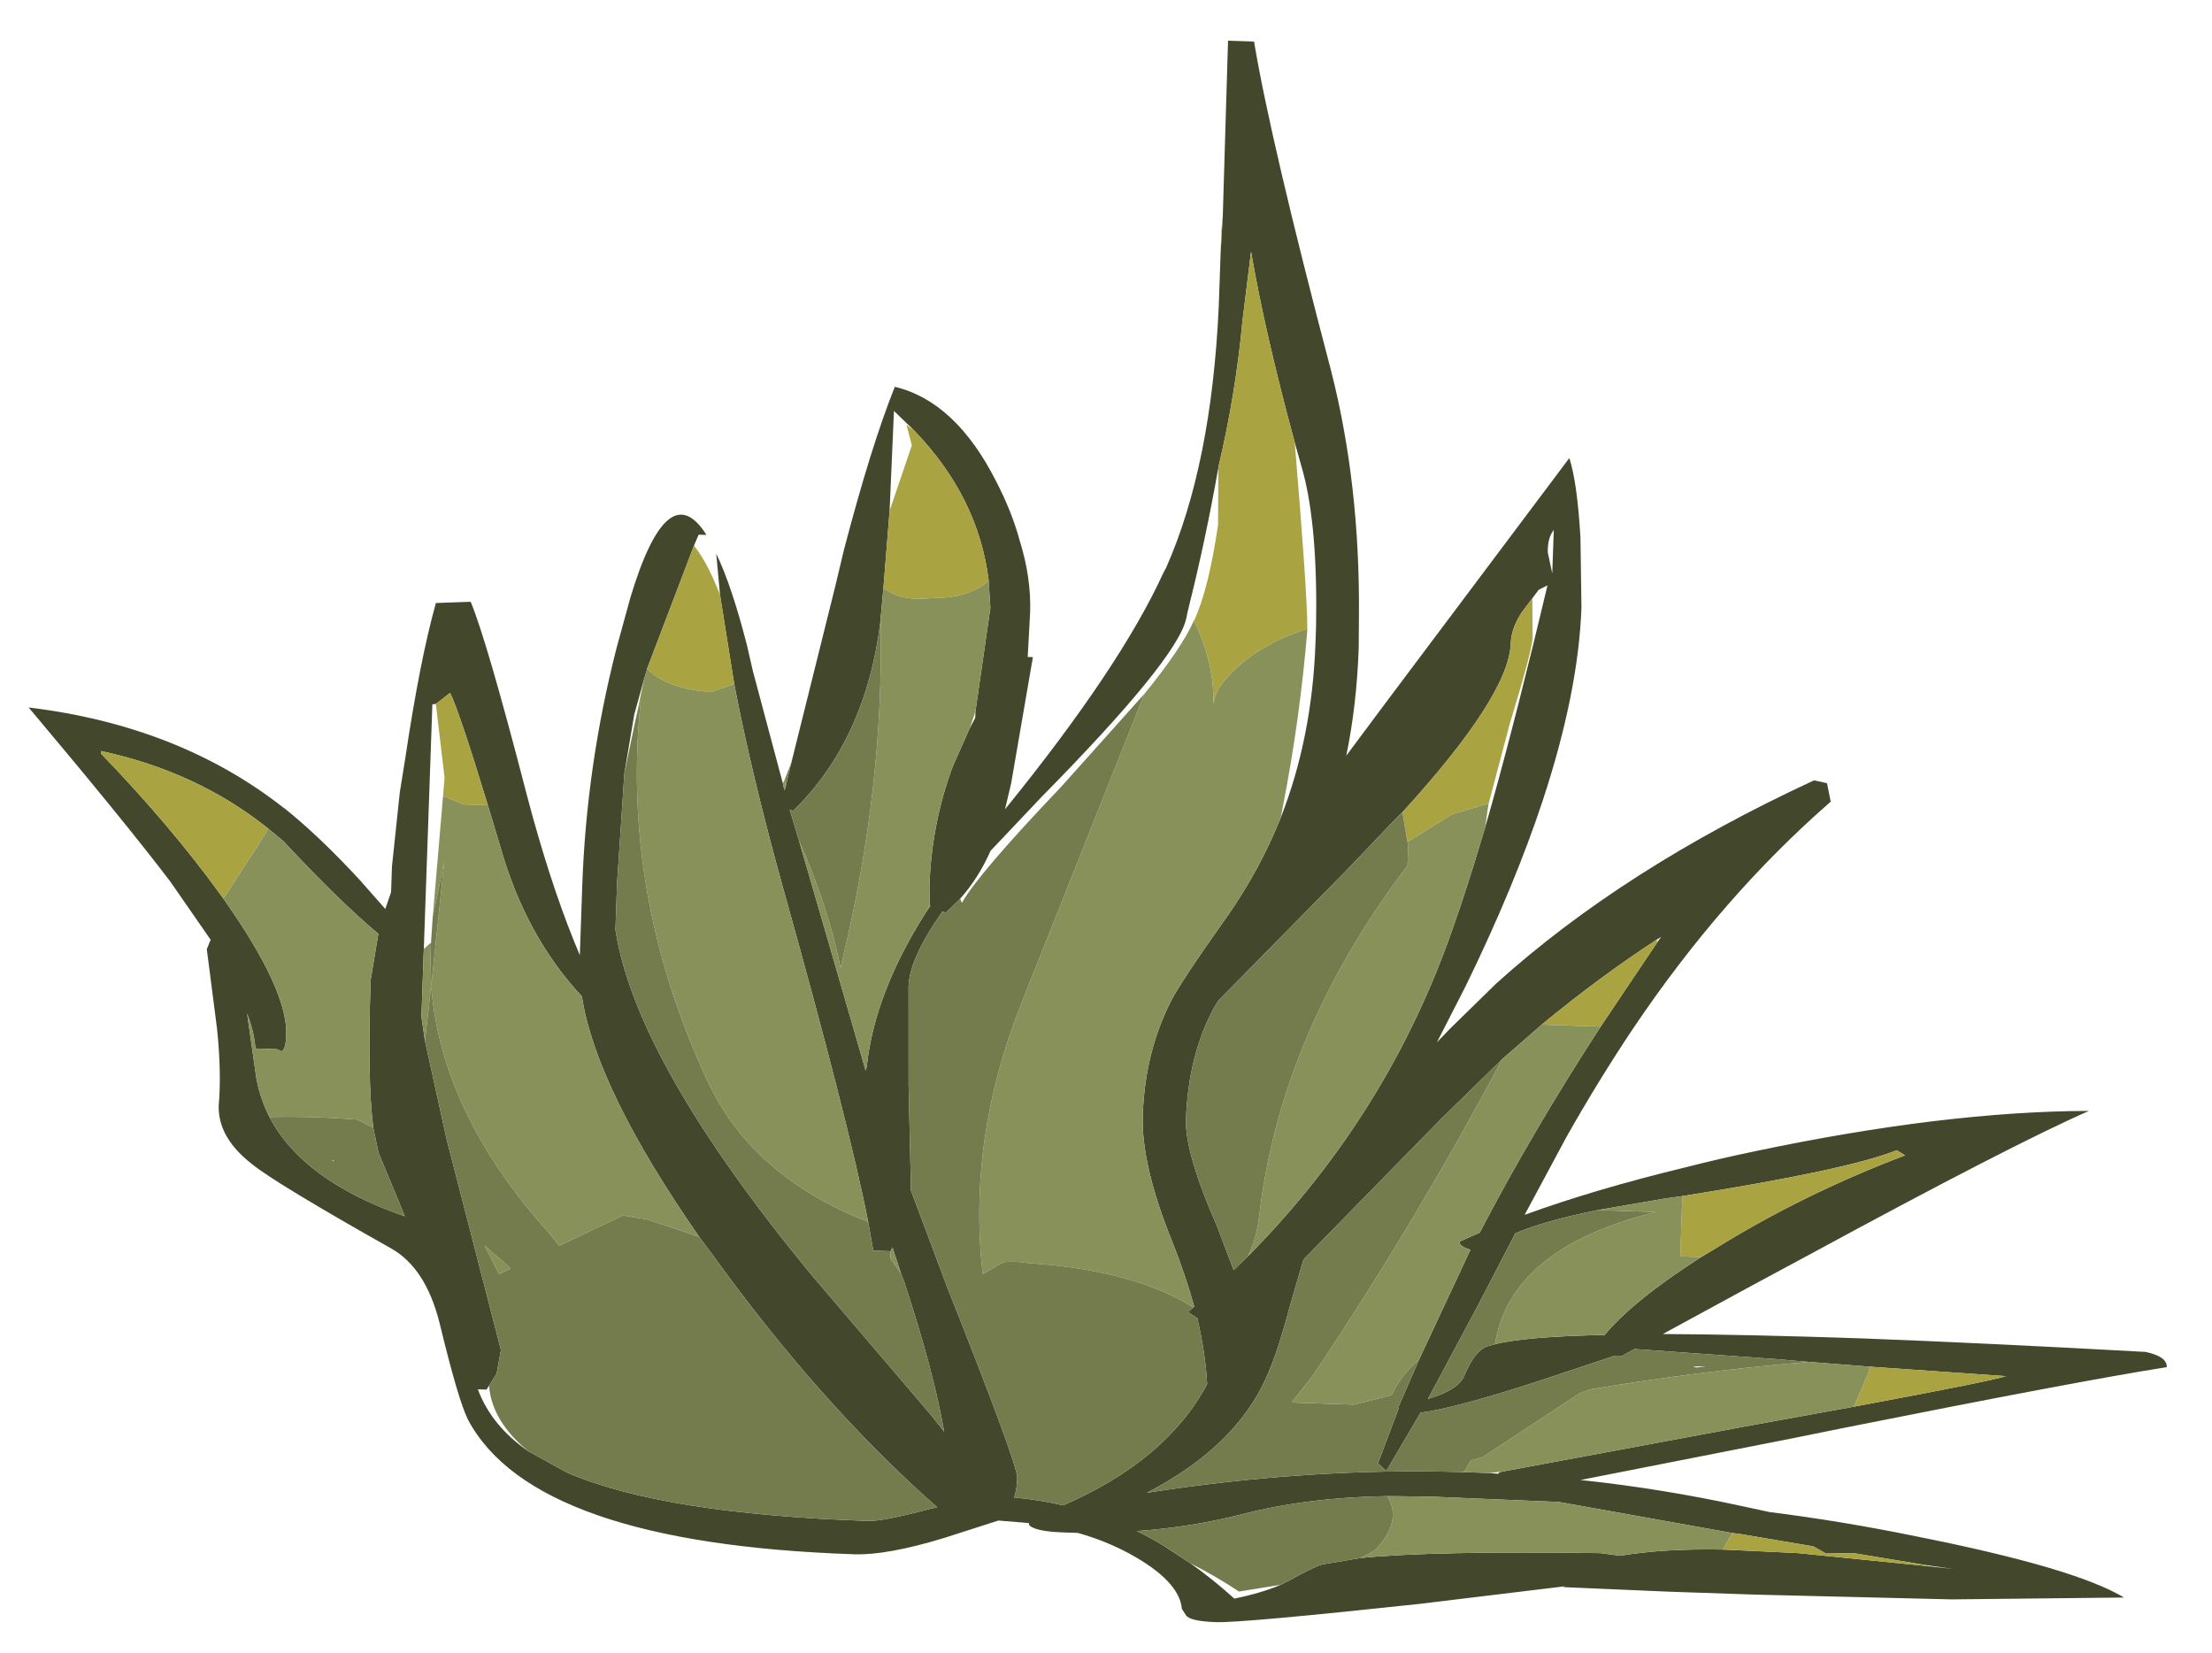 <?xml version="1.0" encoding="UTF-8" standalone="no"?>
<svg xmlns:ffdec="https://www.free-decompiler.com/flash" xmlns:xlink="http://www.w3.org/1999/xlink" ffdec:objectType="frame" height="98.0px" width="131.15px" xmlns="http://www.w3.org/2000/svg">
  <g transform="matrix(1.0, 0.0, 0.0, 1.0, 0.0, 0.0)">
    <use ffdec:characterId="1580" height="163.75" transform="matrix(-1.028, -0.035, -0.02, 0.572, 131.15, 4.4)" width="124.5" xlink:href="#sprite0"/>
  </g>
  <defs>
    <g id="sprite0" transform="matrix(1.0, 0.0, 0.0, 1.0, 0.0, 0.0)">
      <use ffdec:characterId="1579" height="163.75" transform="matrix(1.0, 0.0, 0.0, 1.0, 0.0, 0.0)" width="124.5" xlink:href="#shape0"/>
    </g>
    <g id="shape0" transform="matrix(1.0, 0.0, 0.0, 1.0, 0.0, 0.0)">
      <path d="M86.5 54.15 L86.25 53.0 85.8 53.0 Q88.15 46.8 90.05 59.7 L90.75 65.0 Q92.25 77.3 92.25 89.75 L92.25 95.95 92.25 96.95 Q93.8 91.0 95.25 82.75 L95.65 80.4 Q98.25 64.65 99.25 60.75 L101.25 61.0 Q102.05 66.9 102.7 77.15 L102.95 80.75 103.25 88.4 103.25 91.1 103.55 92.85 105.1 89.9 Q107.5 85.55 109.55 82.8 L109.6 82.75 Q115.8 74.6 124.5 73.25 118.7 84.8 116.0 90.75 L115.75 91.35 113.55 96.65 113.75 97.65 113.0 105.85 Q112.65 110.4 112.75 113.75 112.75 117.1 110.7 119.75 109.3 121.65 102.5 128.0 100.5 129.9 99.6 135.45 98.35 143.5 97.75 145.45 93.7 158.0 75.25 158.0 73.35 158.0 70.1 156.0 L67.0 154.0 65.25 154.15 65.2 154.4 Q64.8 155.0 63.25 155.0 L62.4 155.0 Q60.8 155.7 59.4 156.95 56.45 159.6 56.25 162.5 L56.0 163.15 Q55.75 163.75 54.25 163.75 52.8 163.75 42.6 161.15 L34.2 158.8 34.35 158.9 28.3 159.0 23.25 159.0 11.9 158.8 2.0 158.0 Q4.9 155.1 14.1 152.4 18.35 151.1 22.6 150.4 L24.3 149.85 Q28.9 148.35 33.55 147.75 L21.45 142.7 18.65 141.5 Q5.05 135.75 0.0 134.0 0.0 132.9 1.25 132.5 10.5 132.15 17.55 132.1 24.4 132.1 29.1 132.35 L24.0 126.95 20.85 123.65 Q9.35 111.5 5.0 107.75 13.3 108.3 24.15 113.1 26.2 114.0 28.1 115.0 33.3 117.6 37.3 120.5 L35.05 112.3 Q33.3 106.25 31.4 100.75 26.55 86.8 20.5 76.65 L20.75 74.75 21.5 74.5 Q32.3 84.3 39.4 96.65 L41.95 101.45 42.7 102.95 41.15 97.0 Q38.55 86.5 37.1 77.6 35.25 66.2 35.25 57.4 L35.45 50.15 Q35.75 44.45 36.25 42.0 L46.4 68.15 48.5 73.6 Q48.0 68.35 48.0 62.4 L48.05 59.15 Q48.25 45.45 50.15 33.8 54.1 10.2 55.25 0.0 L56.75 0.0 56.7 18.25 56.75 21.85 56.75 22.65 56.75 23.95 56.75 27.55 Q56.85 44.0 59.25 54.75 L59.4 55.3 Q61.7 65.25 68.05 80.35 L67.75 77.65 66.75 64.5 67.05 64.5 67.0 59.9 Q67.0 56.3 67.75 52.45 68.25 49.55 69.2 46.5 71.7 38.3 75.25 37.0 76.5 43.25 77.85 54.05 L78.3 58.05 80.45 76.25 80.75 78.95 80.8 79.15 80.9 78.45 82.85 66.95 83.25 64.25 Q84.25 58.15 85.2 54.9 L84.9 59.15 83.9 68.35 Q82.75 77.45 80.7 89.15 76.45 113.15 75.1 123.55 L74.75 126.5 73.75 126.5 73.65 126.1 73.1 128.8 72.9 129.65 Q71.05 138.65 70.3 145.0 L71.15 143.2 78.25 129.25 Q88.8 107.8 90.25 94.2 L90.25 89.4 90.05 77.95 89.6 71.85 89.1 68.1 88.95 67.1 88.95 67.05 86.5 54.15 M101.05 71.45 L100.25 70.25 Q99.65 72.3 97.85 81.75 L97.05 86.0 Q95.4 95.2 92.05 101.2 91.05 110.7 84.8 125.7 L84.15 127.15 Q77.55 142.5 70.55 152.85 L70.9 153.0 Q73.65 154.5 74.5 154.5 86.35 154.5 91.95 150.55 L94.25 148.45 Q96.4 145.95 97.25 142.25 L96.75 142.25 96.6 141.8 96.2 140.55 96.0 138.1 99.55 116.5 101.0 106.35 101.25 103.9 101.25 96.85 101.25 71.5 101.05 71.45 M112.9 92.35 L113.05 92.0 Q116.05 85.05 120.25 77.75 L120.25 77.5 Q114.65 79.3 110.45 84.95 L109.55 86.2 Q106.25 92.15 103.9 95.45 L104.25 100.25 Q104.25 110.6 103.8 115.55 L103.45 118.1 101.8 124.6 Q107.75 121.3 109.8 114.8 110.4 112.85 110.65 110.7 L111.3 104.15 Q110.85 106.05 110.75 107.75 L109.5 107.75 109.25 107.95 Q109.0 107.8 109.0 106.25 109.0 101.55 112.9 92.35 M56.45 44.25 L56.45 44.2 Q55.6 36.6 55.35 28.85 L55.0 21.75 Q54.05 30.0 52.1 41.35 L51.55 44.45 Q50.6 50.1 50.5 60.25 L50.5 62.0 Q50.5 71.85 52.15 80.25 53.25 85.7 55.0 90.55 57.55 97.5 58.1 99.6 59.5 105.0 59.5 111.5 59.5 116.65 57.55 124.5 56.7 128.0 56.15 131.15 L56.2 131.25 56.5 131.75 55.95 132.35 Q55.4 136.0 55.25 139.15 57.45 147.2 63.3 152.2 64.7 151.7 66.15 151.55 66.0 150.95 66.0 149.5 66.0 148.15 70.4 130.1 L72.7 120.15 73.05 109.2 73.25 99.0 Q73.25 96.1 71.45 91.15 L71.25 91.25 70.45 89.75 Q69.45 87.6 68.8 84.7 L66.0 79.0 Q58.45 64.25 58.0 60.0 L57.9 59.0 Q57.05 51.9 56.45 44.25 M75.3 49.85 L75.25 39.5 74.05 41.45 Q70.2 48.15 69.45 56.75 L69.45 56.8 69.3 59.55 69.95 70.3 69.95 71.0 70.25 72.1 71.15 76.1 Q72.25 82.1 72.25 88.5 L72.2 90.55 72.15 90.6 72.4 91.3 Q75.2 99.85 75.5 107.5 L75.55 107.9 77.5 97.2 79.85 84.35 80.45 81.15 80.25 81.25 Q76.2 73.65 75.6 61.25 L75.6 61.0 75.5 57.85 75.3 49.85 M37.0 49.5 L37.0 54.0 37.3 51.85 Q37.35 50.35 37.0 49.5 M38.1 56.65 L37.75 55.75 37.25 55.25 Q38.7 68.25 40.0 77.95 L40.35 80.5 Q41.45 88.15 42.45 93.5 45.85 111.55 53.15 125.75 L53.95 127.25 55.0 122.75 Q57.0 115.25 57.0 111.85 57.0 105.15 55.6 100.1 L55.35 99.35 48.4 85.75 45.4 79.7 45.15 79.25 Q39.25 66.8 39.25 61.4 39.25 59.85 38.7 58.2 L38.1 56.65 M30.25 91.55 L30.0 91.25 30.2 91.8 33.3 100.75 Q37.05 111.95 39.85 122.5 L41.0 123.5 Q41.0 124.0 40.35 124.3 L43.1 135.9 44.15 140.7 44.25 140.75 44.15 140.9 45.25 146.75 44.75 147.5 42.9 141.35 Q40.9 140.75 36.3 137.75 L31.8 134.75 31.4 134.75 30.7 134.0 22.45 134.55 20.85 134.7 17.1 135.0 9.25 135.5 Q10.05 136.05 17.95 139.2 L23.85 141.5 38.05 147.15 38.25 147.25 38.3 147.4 38.8 147.35 40.25 147.35 40.4 147.35 Q49.15 147.4 58.5 150.6 53.85 145.9 52.1 139.25 51.35 136.45 50.65 130.85 L49.95 125.9 42.3 110.85 38.9 104.45 36.7 100.75 Q33.5 95.65 30.25 91.55 M33.1 119.75 L29.35 118.35 28.25 118.0 Q18.75 114.7 16.0 112.5 L15.5 113.0 Q21.35 117.4 26.4 123.5 L27.05 124.25 Q30.85 128.95 32.45 132.65 37.05 133.1 38.75 134.0 L39.2 134.25 Q39.9 134.75 40.45 137.35 40.75 138.85 42.5 139.9 L39.85 130.2 37.8 122.45 Q36.15 121.05 33.1 119.75 M25.2 154.45 Q28.65 154.55 31.1 155.45 L32.25 155.25 Q41.95 155.6 46.05 156.6 L48.25 157.4 Q48.7 157.65 50.05 159.1 L50.6 159.65 Q51.65 160.55 53.25 161.25 54.5 159.35 55.85 157.75 L57.5 155.95 Q58.25 155.2 59.0 154.6 55.85 154.0 53.0 152.5 49.2 150.5 44.65 150.1 L42.25 150.0 34.75 150.1 24.7 152.7 24.15 152.8 20.0 153.8 19.25 154.5 17.7 154.35 13.45 155.35 11.85 155.65 13.35 155.45 20.9 154.55 25.2 154.45" fill="#43472c" fill-rule="evenodd" stroke="none"/>
      <path d="M56.7 18.25 L56.75 19.4 56.75 21.85 56.7 18.25 M84.9 59.15 Q85.7 55.8 86.5 54.15 L88.95 67.05 88.95 67.1 88.8 67.3 Q87.65 69.05 85.25 69.25 L83.9 68.35 84.9 59.15 M97.85 81.75 Q99.65 72.3 100.25 70.25 L101.05 71.45 100.4 79.05 100.45 80.95 99.25 81.75 97.85 81.75 M110.45 84.95 Q114.65 79.3 120.25 77.5 L120.25 77.75 Q116.05 85.05 113.05 92.0 L112.9 92.35 111.1 87.0 110.45 84.95 M52.1 41.35 Q54.05 30.0 55.0 21.75 L55.35 28.85 Q55.6 36.6 56.45 44.2 L56.45 44.25 56.35 50.15 Q56.75 56.65 57.5 60.0 L57.55 60.15 Q56.3 64.35 56.25 68.75 56.2 67.3 55.5 65.9 53.9 62.45 51.0 60.6 51.05 57.2 52.1 41.35 M74.05 41.45 L74.5 40.9 74.15 43.0 75.3 49.85 75.5 57.85 Q74.5 59.2 72.75 58.75 70.55 58.65 69.45 56.75 70.2 48.15 74.05 41.45 M40.2 78.05 L39.15 69.75 Q38.0 62.0 38.0 60.75 L38.1 56.65 38.7 58.2 Q39.25 59.85 39.25 61.4 39.25 66.8 45.15 79.25 L44.85 81.9 44.75 82.25 42.25 79.25 41.3 78.7 40.2 78.05 M30.2 91.8 L30.25 91.55 Q33.5 95.65 36.7 100.75 L33.3 100.75 30.2 91.8 M17.95 139.2 Q10.05 136.05 9.25 135.5 L17.1 135.0 17.2 135.75 17.95 139.2 M28.25 118.0 L28.25 124.25 27.05 124.25 26.4 123.5 Q21.35 117.4 15.5 113.0 L16.0 112.5 Q18.75 114.7 28.25 118.0 M24.7 152.7 L25.2 154.45 20.9 154.55 13.35 155.45 13.45 155.35 17.7 154.35 19.25 154.5 20.0 153.8 24.15 152.8 24.7 152.7" fill="#a9a342" fill-rule="evenodd" stroke="none"/>
      <path d="M80.75 77.8 L80.9 78.45 80.8 79.15 80.75 78.95 80.75 77.8 M88.95 67.1 L89.1 68.1 89.5 72.25 89.25 70.25 Q90.05 90.4 84.65 109.5 81.9 119.25 75.1 123.55 76.45 113.15 80.7 89.15 82.75 77.45 83.9 68.35 L85.25 69.25 Q87.65 69.05 88.8 67.3 L88.95 67.1 M73.1 128.8 L73.65 126.1 73.75 126.5 73.75 126.75 73.75 127.25 73.1 128.8 M97.85 81.75 L99.25 81.75 100.45 80.95 100.8 93.5 100.25 87.75 100.75 100.7 Q99.9 113.85 93.45 125.85 L92.85 127.1 89.25 123.75 87.9 124.05 Q86.3 124.85 84.8 125.7 91.05 110.7 92.05 101.2 95.4 95.2 97.05 86.0 L97.85 81.75 M101.25 96.85 L101.25 103.9 101.0 106.35 100.75 100.7 100.9 96.25 101.25 96.85 M110.45 84.95 L111.1 87.0 112.9 92.35 Q109.0 101.55 109.0 106.25 109.0 107.8 109.25 107.95 L109.5 107.75 110.75 107.75 Q110.85 106.05 111.3 104.15 L110.65 110.7 Q110.4 112.85 109.8 114.8 107.5 114.55 104.75 114.75 L103.8 115.55 Q104.25 110.6 104.25 100.25 L103.9 95.45 Q106.25 92.15 109.55 86.2 L110.45 84.95 M56.2 131.25 L56.15 131.15 Q56.7 128.0 57.55 124.5 59.5 116.65 59.5 111.5 59.5 105.0 58.1 99.6 57.55 97.5 55.0 90.55 53.25 85.7 52.15 80.25 L52.05 79.1 Q51.25 70.1 51.0 60.9 L51.0 60.6 Q53.9 62.45 55.5 65.9 56.2 67.3 56.25 68.75 56.3 64.35 57.55 60.15 58.2 63.05 60.25 67.9 L66.75 100.55 Q69.55 114.65 68.4 128.55 L67.25 127.25 Q66.6 127.05 65.75 127.25 59.7 127.6 56.2 131.25 M75.5 57.85 L75.6 61.0 75.6 61.25 Q75.05 78.25 77.1 96.35 L77.2 97.35 Q78.05 90.95 79.85 84.35 L77.5 97.2 75.55 107.9 75.5 107.5 Q75.2 99.85 72.4 91.3 L72.2 90.55 72.25 88.5 Q72.25 82.1 71.15 76.1 L70.25 72.1 70.15 71.55 69.95 70.3 69.3 59.55 69.45 56.8 69.45 56.75 Q70.55 58.65 72.75 58.75 74.5 59.2 75.5 57.85 M40.35 80.5 L40.25 78.75 40.2 78.05 41.3 78.7 42.25 79.25 44.75 82.25 44.85 81.9 44.75 82.75 44.75 84.75 Q51.75 102.6 52.6 121.75 52.7 123.85 53.15 125.75 45.85 111.55 42.45 93.5 41.45 88.15 40.35 80.5 M33.3 100.75 L36.7 100.75 38.9 104.45 Q43.55 121.6 49.15 137.8 L50.35 140.75 46.75 140.75 44.6 139.65 Q44.2 137.9 43.4 136.4 L43.1 135.9 40.35 124.3 Q41.0 124.0 41.0 123.5 L39.85 122.5 Q37.05 111.95 33.3 100.75 M40.4 147.35 L40.25 147.35 38.8 147.35 38.05 147.15 23.85 141.5 17.95 139.2 17.2 135.75 17.1 135.0 20.85 134.7 20.75 134.75 Q26.95 136.05 33.2 138.35 L33.75 138.75 39.25 145.75 39.9 146.1 40.25 147.25 40.4 147.35 M28.25 118.0 L29.35 118.35 33.1 119.75 29.75 119.75 Q38.05 123.95 38.75 134.0 37.05 133.1 32.45 132.65 30.85 128.95 27.05 124.25 L28.25 124.25 28.25 118.0 M46.05 156.6 Q41.95 155.6 32.25 155.25 L31.1 155.45 Q28.65 154.55 25.2 154.45 L24.7 152.7 34.75 150.1 42.25 150.0 44.65 150.1 Q43.7 152.65 45.25 155.75 L46.05 156.6 M96.25 130.25 L95.6 129.65 95.8 129.3 97.15 127.35 96.25 130.25" fill="#89915b" fill-rule="evenodd" stroke="none"/>
      <path d="M80.45 76.25 L80.75 77.8 80.75 78.95 80.45 76.25 M90.05 77.95 L90.25 89.4 90.25 94.2 Q88.8 107.8 78.25 129.25 L71.15 143.2 70.3 145.0 Q71.05 138.65 72.9 129.65 L73.1 128.8 73.75 127.25 73.75 126.75 73.75 126.5 74.75 126.5 75.1 123.55 Q81.9 119.25 84.65 109.5 90.05 90.4 89.25 70.25 L89.5 72.25 90.05 77.95 M101.0 106.35 L99.55 116.5 96.0 138.1 96.2 140.55 96.6 141.8 96.6 142.0 Q96.35 145.5 94.25 148.45 L91.95 150.55 Q86.35 154.5 74.5 154.5 73.65 154.5 70.9 153.0 L70.55 152.85 Q77.55 142.5 84.15 127.15 L84.8 125.7 Q86.3 124.85 87.9 124.05 L89.25 123.75 92.85 127.1 93.45 125.85 Q99.9 113.85 100.75 100.7 L100.25 87.75 100.8 93.5 100.85 96.25 100.9 96.25 100.75 100.7 101.0 106.35 M109.8 114.8 Q107.75 121.3 101.8 124.6 L103.45 118.1 103.8 115.55 104.75 114.75 Q107.5 114.55 109.8 114.8 M70.45 89.75 L71.25 91.25 71.45 91.15 Q73.25 96.1 73.25 99.0 L73.05 109.2 72.7 120.15 70.4 130.1 Q66.0 148.15 66.0 149.5 66.0 150.95 66.15 151.55 64.7 151.7 63.3 152.2 57.45 147.2 55.25 139.15 55.4 136.0 55.95 132.35 L56.5 131.75 56.2 131.25 Q59.7 127.6 65.75 127.25 66.6 127.05 67.25 127.25 L68.4 128.55 Q69.55 114.65 66.75 100.55 L60.25 67.9 64.85 77.8 Q69.5 87.2 70.35 90.2 L70.45 89.75 M75.6 61.25 Q76.2 73.65 80.25 81.25 L80.45 81.15 79.85 84.35 Q78.05 90.95 77.2 97.35 L77.1 96.35 Q75.05 78.25 75.6 61.25 M72.4 91.3 L72.15 90.6 72.2 90.55 72.4 91.3 M45.15 79.25 L45.4 79.7 48.4 85.75 55.35 99.35 55.6 100.1 Q57.0 105.15 57.0 111.85 57.0 115.25 55.0 122.75 L53.95 127.25 53.15 125.75 Q52.7 123.85 52.6 121.75 51.75 102.6 44.75 84.75 L44.75 82.75 44.85 81.9 45.15 79.25 M43.1 135.9 L43.4 136.4 Q44.2 137.9 44.6 139.65 L46.75 140.75 50.35 140.75 49.15 137.8 Q43.55 121.6 38.9 104.45 L42.3 110.85 49.95 125.9 50.65 130.85 Q51.35 136.45 52.1 139.25 53.85 145.9 58.5 150.6 49.15 147.4 40.4 147.35 L40.25 147.25 39.9 146.1 39.25 145.75 33.75 138.75 33.2 138.35 Q26.95 136.05 20.75 134.75 L20.85 134.7 22.45 134.55 30.7 134.0 31.4 134.75 31.8 134.75 36.3 137.75 Q40.9 140.75 42.9 141.35 L44.75 147.5 45.25 146.75 44.15 140.9 44.25 140.75 44.15 140.7 43.1 135.9 M38.75 134.0 Q38.05 123.95 29.75 119.75 L33.1 119.75 Q36.15 121.05 37.8 122.45 L39.85 130.2 42.5 139.9 Q40.75 138.85 40.45 137.35 39.9 134.75 39.2 134.25 L38.75 134.0 M26.55 135.55 L27.1 135.7 27.3 135.6 26.55 135.55 M46.05 156.6 L45.25 155.75 Q43.7 152.65 44.65 150.1 49.2 150.5 53.0 152.5 55.85 154.0 59.0 154.6 58.25 155.2 57.5 155.95 L55.85 157.75 Q54.3 159.05 53.0 160.5 L50.6 159.65 50.05 159.1 Q48.7 157.65 48.25 157.4 L46.05 156.6 M106.0 119.0 L106.05 119.15 106.1 119.1 106.0 119.0 M96.25 130.25 L97.15 127.35 95.8 129.3 95.6 129.65 96.25 130.25" fill="#747b4d" fill-rule="evenodd" stroke="none"/>
    </g>
  </defs>
</svg>
